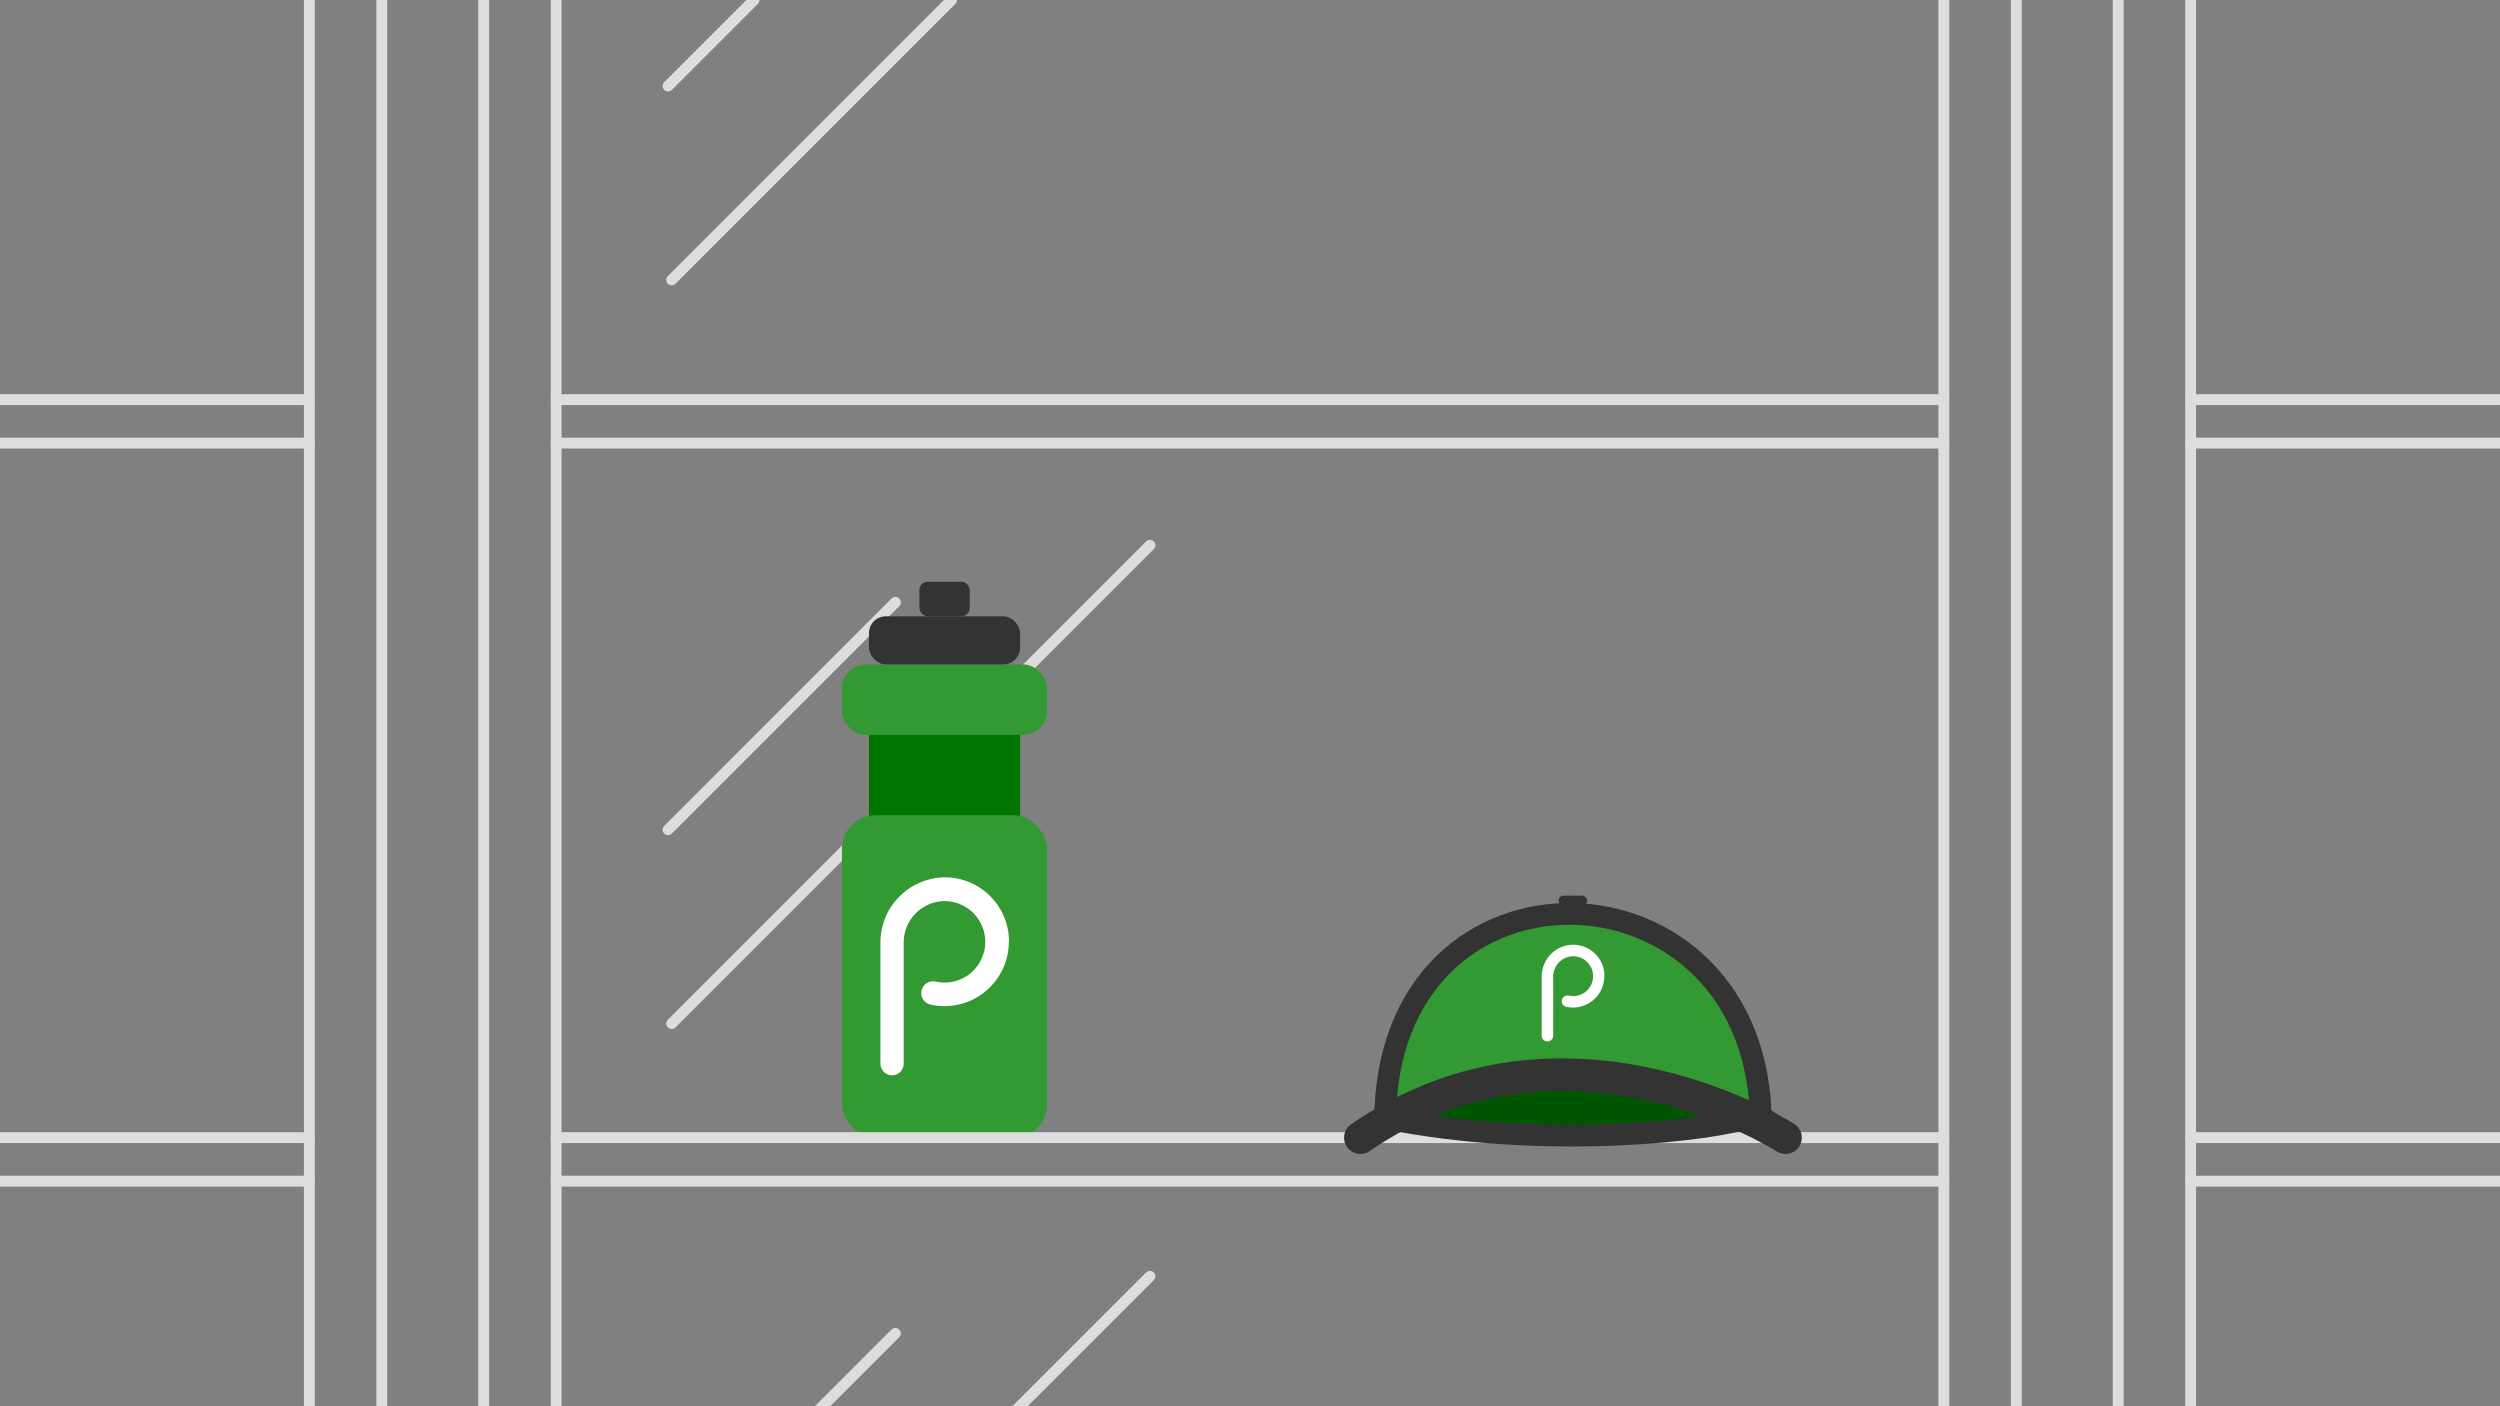 <svg id="Layer_1" data-name="Layer 1" xmlns="http://www.w3.org/2000/svg" viewBox="0 0 460 258.75"><rect x="0" y="0" width="460" height="258.75" fill="#808080" stroke="none"/><defs><style>.cls-1,.cls-8,.cls-9{fill:none;}.cls-1{stroke:#ddd;stroke-width:2px;}.cls-1,.cls-6,.cls-7,.cls-8,.cls-9{stroke-linecap:round;stroke-miterlimit:10;}.cls-2{fill:#007500;}.cls-3,.cls-7{fill:#393;}.cls-4{fill:#333;}.cls-5{fill:#fff;}.cls-6{fill:#005600;}.cls-6,.cls-7,.cls-8,.cls-9{stroke:#333;}.cls-6,.cls-7,.cls-9{stroke-width:4px;}.cls-8{stroke-width:6px;}</style></defs><title>step-choose</title><line class="cls-1" x1="89" x2="89" y2="258.75"/><line class="cls-1" x1="102.33" x2="102.33" y2="258.75"/><line class="cls-1" x1="357.67" x2="357.67" y2="258.75"/><line class="cls-1" x1="371" x2="371" y2="258.75"/><line class="cls-1" x1="102.33" y1="217.33" x2="357.67" y2="217.33"/><line class="cls-1" x1="102.33" y1="81.53" x2="357.67" y2="81.53"/><line class="cls-1" x1="102.33" y1="73.53" x2="357.67" y2="73.53"/><line class="cls-1" x1="56.92" x2="56.92" y2="258.75"/><line class="cls-1" x1="70.25" x2="70.25" y2="258.75"/><line class="cls-1" y1="217.33" x2="56.92" y2="217.33"/><line class="cls-1" y1="209.33" x2="56.92" y2="209.33"/><line class="cls-1" y1="81.53" x2="56.92" y2="81.53"/><line class="cls-1" y1="73.53" x2="56.92" y2="73.53"/><line class="cls-1" x1="403.08" x2="403.08" y2="258.75"/><line class="cls-1" x1="389.75" x2="389.75" y2="258.75"/><line class="cls-1" x1="460" y1="217.33" x2="403.08" y2="217.33"/><line class="cls-1" x1="460" y1="209.33" x2="403.08" y2="209.33"/><line class="cls-1" x1="460" y1="81.53" x2="403.08" y2="81.53"/><line class="cls-1" x1="460" y1="73.53" x2="403.08" y2="73.53"/><line class="cls-1" x1="122.92" y1="152.67" x2="164.75" y2="110.83"/><line class="cls-1" x1="123.59" y1="188.33" x2="211.59" y2="100.33"/><line class="cls-1" x1="122.92" y1="287.18" x2="164.75" y2="245.34"/><line class="cls-1" x1="123.59" y1="322.84" x2="211.59" y2="234.84"/><line class="cls-1" x1="122.92" y1="15.83" x2="138.75"/><line class="cls-1" x1="123.59" y1="51.5" x2="175.09"/><rect class="cls-2" x="159.89" y="132.57" width="27.81" height="20.07"/><rect class="cls-3" x="154.92" y="150" width="37.75" height="59.33" rx="6.17" ry="6.17"/><rect class="cls-3" x="154.92" y="122.26" width="37.75" height="12.95" rx="4.38" ry="4.38"/><rect class="cls-4" x="159.89" y="113.4" width="27.81" height="8.86" rx="3.11" ry="3.11"/><rect class="cls-4" x="169.17" y="107.04" width="9.26" height="6.36" rx="1.52" ry="1.52"/><path class="cls-5" d="M185.62,173.23a11.84,11.84,0,0,1-14.39,11.62,2.17,2.17,0,0,1-1.5-3.06h0a2.17,2.17,0,0,1,2.43-1.18A7.49,7.49,0,0,0,177,166.53a7.44,7.44,0,0,0-3.23-.73,7.62,7.62,0,0,0-7.49,7.62V195.7a2.17,2.17,0,0,1-2.17,2.17h0A2.17,2.17,0,0,1,162,195.7V173.43a12,12,0,0,1,11.9-12,11.82,11.82,0,0,1,11.76,11.77Z"/><rect class="cls-4" x="286.78" y="164.8" width="5.27" height="1.87" rx="0.93" ry="0.93"/><line class="cls-1" x1="102.33" y1="209.33" x2="357.67" y2="209.33"/><path class="cls-6" d="M254.86,205.75c28.9,5.84,60.73,2.5,68.73-.66L304.5,191.62l-33.25.38C270.75,192,254.86,205.75,254.86,205.75Z"/><path class="cls-7" d="M324,206.8c-11-5.55-40.32-17.07-69.14-.34C254.85,154.17,324,156.5,324,206.8Z"/><path class="cls-8" d="M250.31,209.33c37.83-26.07,78.22,0,78.22,0"/><line class="cls-9" x1="323.99" y1="206.81" x2="323.99" y2="206.8"/><path class="cls-5" d="M295.2,179.58a5.78,5.78,0,0,1-7,5.68,1.06,1.06,0,0,1-.73-1.49h0a1.06,1.06,0,0,1,1.19-.58,3.66,3.66,0,0,0,2.37-6.88,3.64,3.64,0,0,0-1.58-.36,3.72,3.72,0,0,0-3.66,3.72v10.89a1.06,1.06,0,0,1-1.06,1.06h0a1.06,1.06,0,0,1-1.06-1.06V179.68a5.85,5.85,0,0,1,5.82-5.85,5.78,5.78,0,0,1,5.74,5.75Z"/></svg>